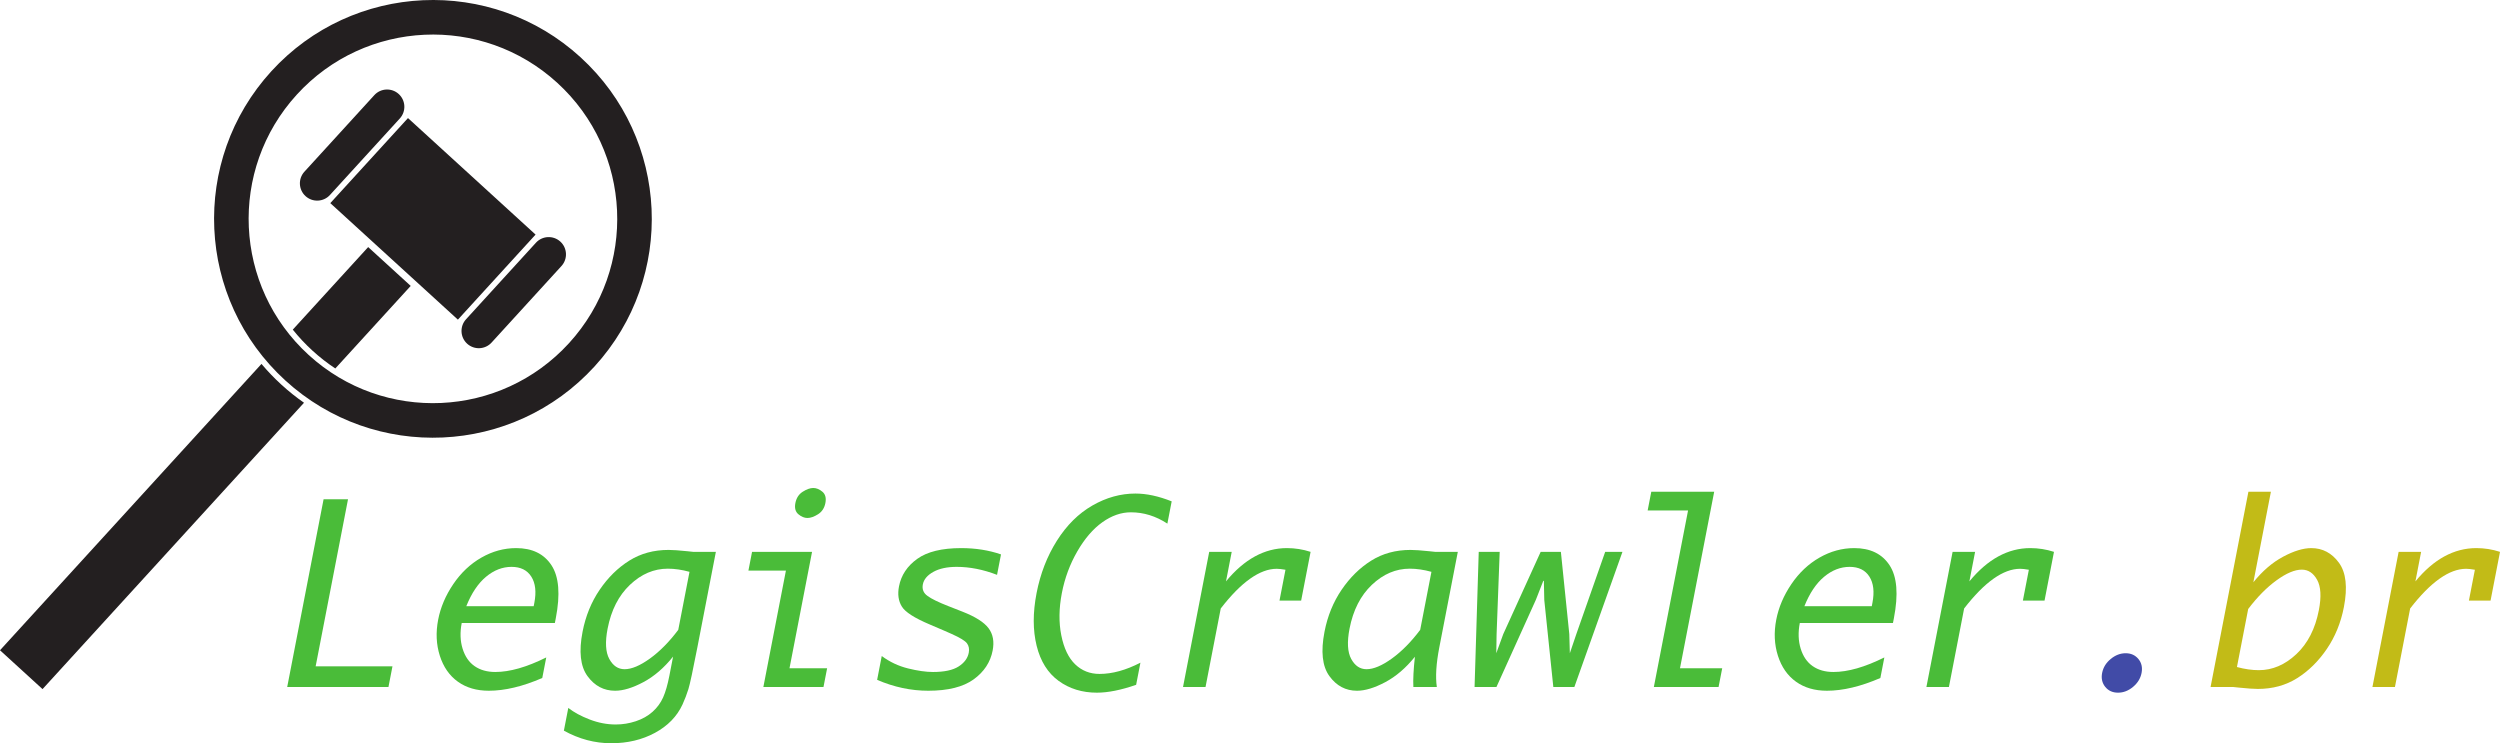 <?xml version="1.0" encoding="UTF-8" standalone="no"?>
<svg
   xmlns:dc="http://purl.org/dc/elements/1.1/"
   xmlns:cc="http://creativecommons.org/ns#"
   xmlns:rdf="http://www.w3.org/1999/02/22-rdf-syntax-ns#"
   xmlns:svg="http://www.w3.org/2000/svg"
   xmlns="http://www.w3.org/2000/svg"
   viewBox="0 0 925 275"
   height="275"
   width="925"
   xml:space="preserve"
   version="1.1"
   id="svg2"><defs
     id="defs6" /><g
     transform="matrix(1.25,0,0,-1.25,0,275)"
     id="g10"><g
       transform="scale(0.1,0.1)"
       id="g12"><path
         id="path14"
         style="fill:#231f20;fill-opacity:1;fill-rule:nonzero;stroke:none"
         d="m 977.695,1598.71 229.915,251.79 377.67,-344.87 -229.91,-251.79 -377.675,344.87" /><path
         id="path16"
         style="fill:#231f20;fill-opacity:1;fill-rule:nonzero;stroke:none"
         d="m 1379.45,1254.94 206.92,226.6 c 19.05,20.86 51.4,22.33 72.26,3.28 l 0,0 c 20.86,-19.05 22.33,-51.39 3.28,-72.25 l -206.92,-226.61 c -19.05,-20.85 -51.4,-22.32 -72.26,-3.28 l 0,0 c -20.86,19.05 -22.32,51.4 -3.28,72.26" /><path
         id="path18"
         style="fill:#231f20;fill-opacity:1;fill-rule:nonzero;stroke:none"
         d="m 901.07,1691.77 206.92,226.61 c 19.05,20.85 51.4,22.32 72.26,3.28 l 0,0 c 20.85,-19.05 22.32,-51.4 3.28,-72.26 L 976.602,1622.8 c -19.047,-20.86 -51.395,-22.33 -72.254,-3.28 l 0,0 c -20.856,19.05 -22.325,51.4 -3.278,72.25" /><path
         id="path20"
         style="fill:#231f20;fill-opacity:1;fill-rule:nonzero;stroke:none"
         d="m 878.641,1920.03 c 203.159,222.49 548.219,238.15 770.709,34.99 222.49,-203.16 238.15,-548.22 34.99,-770.71 -203.17,-222.49 -548.23,-238.15 -770.715,-34.99 -222.484,203.17 -238.148,548.23 -34.984,770.71 z m 881.229,-804.7 c 241.26,264.21 222.66,673.97 -41.54,915.22 -264.21,241.26 -673.97,222.66 -915.225,-41.54 -241.257,-264.21 -222.656,-673.96 41.547,-915.22 264.208,-241.259 673.958,-222.661 915.218,41.54" /><path
         id="path22"
         style="fill:#231f20;fill-opacity:1;fill-rule:nonzero;stroke:none"
         d="m 899.867,1007.85 c -23.07,16.1 -45.371,33.86 -66.711,53.35 -21.34,19.48 -41.051,40.08 -59.176,61.6 L 0,275.211 125.891,160.25 l 773.976,847.6" /><path
         id="path24"
         style="fill:#231f20;fill-opacity:1;fill-rule:nonzero;stroke:none"
         d="M 992.547,1109.34 1215.68,1353.7 1089.79,1468.65 866.656,1224.3 c 17.574,-21.95 37.051,-42.83 58.465,-62.39 21.414,-19.55 43.977,-37.06 67.426,-52.57" /><path
         id="path26"
         style="fill:#4abc39;fill-opacity:1;fill-rule:nonzero;stroke:none"
         d="m 1161.72,227.738 -11.87,-61.226 -299.713,0 107.695,555.75 72.338,0 -95.834,-494.524 227.384,0" /><path
         id="path28"
         style="fill:#4abc39;fill-opacity:1;fill-rule:nonzero;stroke:none"
         d="m 1380.27,405.711 199.46,0 1.86,9.641 c 6.32,32.597 3.34,58.539 -8.91,77.808 -12.26,19.289 -31.76,28.918 -58.5,28.918 -26.97,0 -52.21,-9.808 -75.71,-29.449 -23.5,-19.629 -42.9,-48.609 -58.2,-86.918 z m 224.86,-212.59 c -58.12,-25.141 -110.92,-37.711 -158.42,-37.711 -36.05,0 -66.54,8.942 -91.49,26.84 -24.95,17.891 -42.72,43.461 -53.34,76.73 -10.62,33.282 -12.25,68.879 -4.91,106.801 7.07,36.489 21.99,71.559 44.74,105.199 22.74,33.629 50.49,59.801 83.25,78.52 32.75,18.719 67.03,28.102 102.84,28.102 47.5,0 82.36,-16.942 104.57,-50.782 22.21,-33.84 26.49,-86.039 12.82,-156.582 l -2.78,-14.297 -275.73,0 c -5.38,-27.769 -4.5,-53.14 2.63,-76.109 7.12,-22.98 19,-40.211 35.63,-51.703 16.63,-11.481 37,-17.219 61.11,-17.219 42.97,0 93.26,14.36 150.87,43.07 l -11.79,-60.859" /><path
         id="path30"
         style="fill:#4abc39;fill-opacity:1;fill-rule:nonzero;stroke:none"
         d="m 2007.66,335.66 33.28,171.731 c -22.47,6.211 -43.87,9.32 -64.19,9.32 -41.13,0 -78.48,-15.891 -112.02,-47.691 -33.54,-31.782 -55.61,-75.051 -66.21,-129.758 -7.69,-39.692 -6.02,-69.621 5.02,-89.821 11.02,-20.203 26.11,-30.3 45.23,-30.3 20.81,0 45.8,10.519 74.99,31.55 29.18,21.039 57.15,49.36 83.9,84.969 z m -15.36,-79.23 c -26.8,-33.43 -56.12,-58.641 -87.96,-75.59 -31.86,-16.942 -59.73,-25.43 -83.63,-25.43 -33.47,0 -60.72,14.43 -81.77,43.32 -21.07,28.891 -25.9,72.7 -14.53,131.43 8.99,46.301 25.83,87.66 50.58,124.078 24.74,36.383 53.97,65.153 87.71,86.293 33.72,21.129 72.46,31.688 116.2,31.688 12.67,0 31.49,-1.321 56.47,-3.938 3.71,-0.492 9.32,-1.082 16.81,-1.793 l 66.8,0 -54.81,-282.886 c -13.05,-67.313 -21.88,-108.442 -26.5,-123.364 -4.63,-14.906 -10.4,-30.019 -17.32,-45.289 -16.42,-35.57 -43.66,-63.617 -81.7,-84.16 C 1900.63,10.262 1857.48,0 1809.2,0 c -48.52,0 -95.22,12.41 -140.11,37.25 l 13.05,67.309 c 16.38,-12.887 37.41,-24.29 63.1,-34.188 25.69,-9.902 51.45,-14.859 77.26,-14.859 20.32,0 40.19,3.219 59.59,9.668 19.43,6.441 35.93,15.762 49.52,27.922 13.6,12.179 23.99,26.328 31.17,42.457 7.19,16.113 13.37,37.543 18.56,64.281 l 10.96,56.59" /><path
         id="path32"
         style="fill:#4abc39;fill-opacity:1;fill-rule:nonzero;stroke:none"
         d="m 2354.32,710.969 c 2.91,14.992 10.18,26.16 21.83,33.531 11.66,7.371 22,11.07 31.04,11.07 9.27,0 18.3,-3.699 27.11,-11.07 8.78,-7.371 11.74,-18.539 8.83,-33.531 -2.86,-14.731 -10.12,-25.778 -21.76,-33.16 -11.66,-7.368 -22.12,-11.047 -31.39,-11.047 -9.03,0 -17.95,3.679 -26.75,11.047 -8.8,7.382 -11.77,18.429 -8.91,33.16 z m -94.76,-544.457 66.76,344.476 -111.01,0 10.75,55.5 177.61,0 -66.75,-344.476 111.36,0 -10.76,-55.5 -177.96,0" /><path
         id="path34"
         style="fill:#4abc39;fill-opacity:1;fill-rule:nonzero;stroke:none"
         d="m 2596.32,187.641 13.66,70.539 c 23.37,-17.43 49.28,-29.668 77.75,-36.711 28.48,-7.047 53.1,-10.559 73.87,-10.559 33.66,0 58.95,5.43 75.86,16.301 16.9,10.859 26.92,24.398 30.07,40.641 2.08,10.738 0.4,19.929 -5.04,27.57 -5.45,7.637 -20.81,17.066 -46.08,28.289 l -21.12,9.309 -42.64,18.269 c -45.91,19.32 -73.71,37.231 -83.41,53.699 -9.99,16.231 -12.72,36.051 -8.19,59.442 6.39,32.941 24.36,60.039 53.94,81.289 29.57,21.242 72.93,31.883 130.06,31.883 42.78,0 82.08,-6.223 117.93,-18.641 l -11.73,-60.512 c -40.95,15.762 -80.79,23.629 -119.53,23.629 -28.21,0 -51.23,-4.949 -69.05,-14.848 -17.82,-9.921 -28.18,-22.269 -31.04,-37.058 -2.77,-14.332 1.92,-25.801 14.11,-34.383 11.95,-8.59 32.25,-18.508 60.9,-29.73 l 41.97,-16.457 c 38.44,-15.051 64.27,-31.411 77.5,-49.063 13.23,-17.668 17.27,-39.75 12.13,-66.25 -6.71,-34.609 -25.53,-63.09 -56.47,-85.398 -30.95,-22.332 -75.66,-33.481 -134.14,-33.481 -51.09,0 -101.54,10.738 -151.31,32.231" /><path
         id="path36"
         style="fill:#4abc39;fill-opacity:1;fill-rule:nonzero;stroke:none"
         d="m 3362.98,172.949 c -44.54,-15.508 -83.27,-23.258 -116.22,-23.258 -43.46,0 -81.18,11.629 -113.21,34.899 -32.01,23.281 -53.71,57.89 -65.08,103.851 -11.39,45.95 -11.47,97.938 -0.23,155.93 11.15,57.539 31.19,109.219 60.13,155.059 28.93,45.84 63.95,80.57 105.06,104.199 41.1,23.641 83.61,35.453 127.54,35.453 32.95,0 68.69,-7.703 107.23,-23.121 l -12.76,-65.891 c -34.11,22.34 -70.13,33.512 -108.09,33.512 -28.65,0 -56.75,-9.801 -84.29,-29.383 -27.55,-19.597 -52.28,-48.32 -74.17,-86.179 -21.91,-37.872 -37.16,-79.032 -45.77,-123.461 -8.75,-45.149 -9.31,-86.848 -1.68,-125.071 7.63,-38.218 21.3,-66.828 41.02,-85.816 19.71,-18.992 43.77,-28.492 72.19,-28.492 37.71,0 78.06,11.109 121.03,33.308 l -12.7,-65.539" /><path
         id="path38"
         style="fill:#4abc39;fill-opacity:1;fill-rule:nonzero;stroke:none"
         d="m 3501.75,166.512 77.51,399.976 66.6,0 -16.93,-87.379 c 27.15,32.95 55.74,57.59 85.77,73.95 30.02,16.339 61.51,24.543 94.46,24.543 24.1,0 47.49,-3.711 70.17,-11.114 l -27.96,-144.297 -64.09,0 17.69,91.309 c -10.85,1.898 -19.5,2.859 -25.95,2.859 -24.82,0 -51.08,-9.789 -78.74,-29.371 -27.66,-19.578 -56.63,-48.937 -86.89,-88.078 l -45.04,-232.398 -66.6,0" /><path
         id="path40"
         style="fill:#4abc39;fill-opacity:1;fill-rule:nonzero;stroke:none"
         d="m 4203.78,335.66 33.28,171.731 c -22.47,6.211 -43.87,9.32 -64.19,9.32 -41.13,0 -78.48,-15.891 -112.02,-47.691 -33.55,-31.782 -55.61,-75.051 -66.21,-129.758 -7.69,-39.692 -6.02,-69.621 5.02,-89.821 11.02,-20.203 26.11,-30.3 45.23,-30.3 20.81,0 45.79,10.519 74.99,31.55 29.18,21.039 57.15,49.36 83.9,84.969 z m -15.7,-79.672 c -26.76,-33.289 -56.05,-58.379 -87.85,-75.258 -31.8,-16.871 -59.64,-25.32 -83.52,-25.32 -33.44,0 -60.67,14.43 -81.69,43.32 -21.04,28.891 -25.86,72.7 -14.47,131.43 8.96,46.301 25.82,87.66 50.56,124.078 24.74,36.383 53.98,65.153 87.71,86.293 33.72,21.129 72.46,31.688 116.2,31.688 12.67,0 31.49,-1.321 56.47,-3.938 3.72,-0.492 9.32,-1.082 16.81,-1.793 l 66.81,0 -54.73,-282.449 c -9.35,-48.258 -11.81,-87.437 -7.38,-117.527 l -69.46,0 c -1.14,21.867 0.38,51.687 4.54,89.476" /><path
         id="path42"
         style="fill:#4abc39;fill-opacity:1;fill-rule:nonzero;stroke:none"
         d="m 4364.73,166.512 12.33,399.976 62.05,0 -9.17,-243.488 -0.91,-56.578 20.6,56.578 110.77,243.488 59.81,0 24.93,-243.488 1.61,-56.578 19.17,56.578 85.44,243.488 51.11,0 -142.32,-399.976 -62.31,0 -26.74,257.457 -1.21,56.582 -1.78,0 -22.01,-56.223 -116.56,-257.816 -64.81,0" /><path
         id="path44"
         style="fill:#4abc39;fill-opacity:1;fill-rule:nonzero;stroke:none"
         d="m 4895.41,166.512 101.24,522.437 -119.6,0 10.76,55.512 186.2,0 -101.24,-522.449 124.97,0 -10.76,-55.5 -191.57,0" /><path
         id="path46"
         style="fill:#4abc39;fill-opacity:1;fill-rule:nonzero;stroke:none"
         d="m 5341.03,405.711 199.45,0 1.86,9.641 c 6.32,32.597 3.34,58.539 -8.91,77.808 -12.26,19.289 -31.76,28.918 -58.5,28.918 -26.97,0 -52.21,-9.808 -75.7,-29.449 -23.51,-19.629 -42.91,-48.609 -58.2,-86.918 z m 224.85,-212.59 c -58.11,-25.141 -110.92,-37.711 -158.42,-37.711 -36.04,0 -66.53,8.942 -91.47,26.84 -24.95,17.891 -42.74,43.461 -53.35,76.73 -10.62,33.282 -12.26,68.879 -4.91,106.801 7.07,36.489 21.98,71.559 44.73,105.199 22.75,33.629 50.5,59.801 83.25,78.52 32.76,18.719 67.04,28.102 102.85,28.102 47.5,0 82.36,-16.942 104.57,-50.782 22.2,-33.84 26.48,-86.039 12.81,-156.582 l -2.78,-14.297 -275.73,0 c -5.38,-27.769 -4.5,-53.14 2.63,-76.109 7.12,-22.98 19,-40.211 35.63,-51.703 16.63,-11.481 37.01,-17.219 61.12,-17.219 42.97,0 93.25,14.36 150.87,43.07 l -11.8,-60.859" /><path
         id="path48"
         style="fill:#4abc39;fill-opacity:1;fill-rule:nonzero;stroke:none"
         d="m 5702.17,166.512 77.51,399.976 66.6,0 -16.92,-87.379 c 27.14,32.95 55.73,57.59 85.76,73.95 30.02,16.339 61.51,24.543 94.46,24.543 24.1,0 47.49,-3.711 70.17,-11.114 l -27.96,-144.297 -64.09,0 17.69,91.309 c -10.86,1.898 -19.49,2.859 -25.94,2.859 -24.84,0 -51.09,-9.789 -78.75,-29.371 -27.66,-19.578 -56.63,-48.937 -86.89,-88.078 l -45.04,-232.398 -66.6,0" /><path
         id="path50"
         style="fill:#414ba7;fill-opacity:1;fill-rule:nonzero;stroke:none"
         d="m 6269.34,149.691 c -16,0 -28.61,5.719 -37.86,17.168 -9.22,11.469 -12.3,25.192 -9.19,41.192 3.14,16.238 11.6,30.019 25.38,41.347 13.77,11.34 28.54,17.024 44.29,17.024 15.75,0 28.31,-5.684 37.7,-17.024 9.38,-11.328 12.51,-25.109 9.36,-41.347 -3.1,-16 -11.49,-29.723 -25.17,-41.192 -13.68,-11.449 -28.52,-17.168 -44.51,-17.168" /><path
         id="path52"
         style="fill:#c2bb17;fill-opacity:1;fill-rule:nonzero;stroke:none"
         d="m 6654.64,397.332 -33.28,-171.73 c 22.91,-6.211 44.51,-9.313 64.8,-9.313 40.33,0 77.37,15.832 111.09,47.492 33.7,31.668 55.88,74.989 66.54,129.969 7.73,39.91 6.02,69.91 -5.13,89.98 -11.14,20.079 -26.27,30.122 -45.37,30.122 -20.77,0 -45.67,-10.524 -74.69,-31.563 -29.02,-21.027 -57.01,-49.348 -83.96,-84.957 z m 15.35,79.227 c 27,33.441 56.36,58.64 88.06,75.601 31.69,16.949 59.48,25.442 83.35,25.442 33.42,0 60.7,-14.461 81.84,-43.34 21.14,-28.891 26.02,-72.692 14.64,-131.422 -8.97,-46.309 -25.89,-87.668 -50.72,-124.07 -24.85,-36.411 -54.11,-65.168 -87.8,-86.301 -33.71,-21.129 -72.39,-31.688 -116.08,-31.688 -12.41,0 -31.26,1.321 -56.53,3.938 -3.73,0.472 -9.35,1.07 -16.85,1.793 l -66.6,0 112,577.949 66.6,0 -51.91,-267.902" /><path
         id="path54"
         style="fill:#c2bb17;fill-opacity:1;fill-rule:nonzero;stroke:none"
         d="m 7022.42,166.512 77.51,399.976 66.6,0 -16.92,-87.379 c 27.15,32.95 55.73,57.59 85.76,73.95 30.02,16.339 61.51,24.543 94.46,24.543 24.1,0 47.49,-3.711 70.17,-11.114 l -27.96,-144.297 -64.09,0 17.69,91.309 c -10.86,1.898 -19.49,2.859 -25.93,2.859 -24.85,0 -51.1,-9.789 -78.75,-29.371 -27.67,-19.578 -56.63,-48.937 -86.9,-88.078 l -45.04,-232.398 -66.6,0" /></g></g></svg>